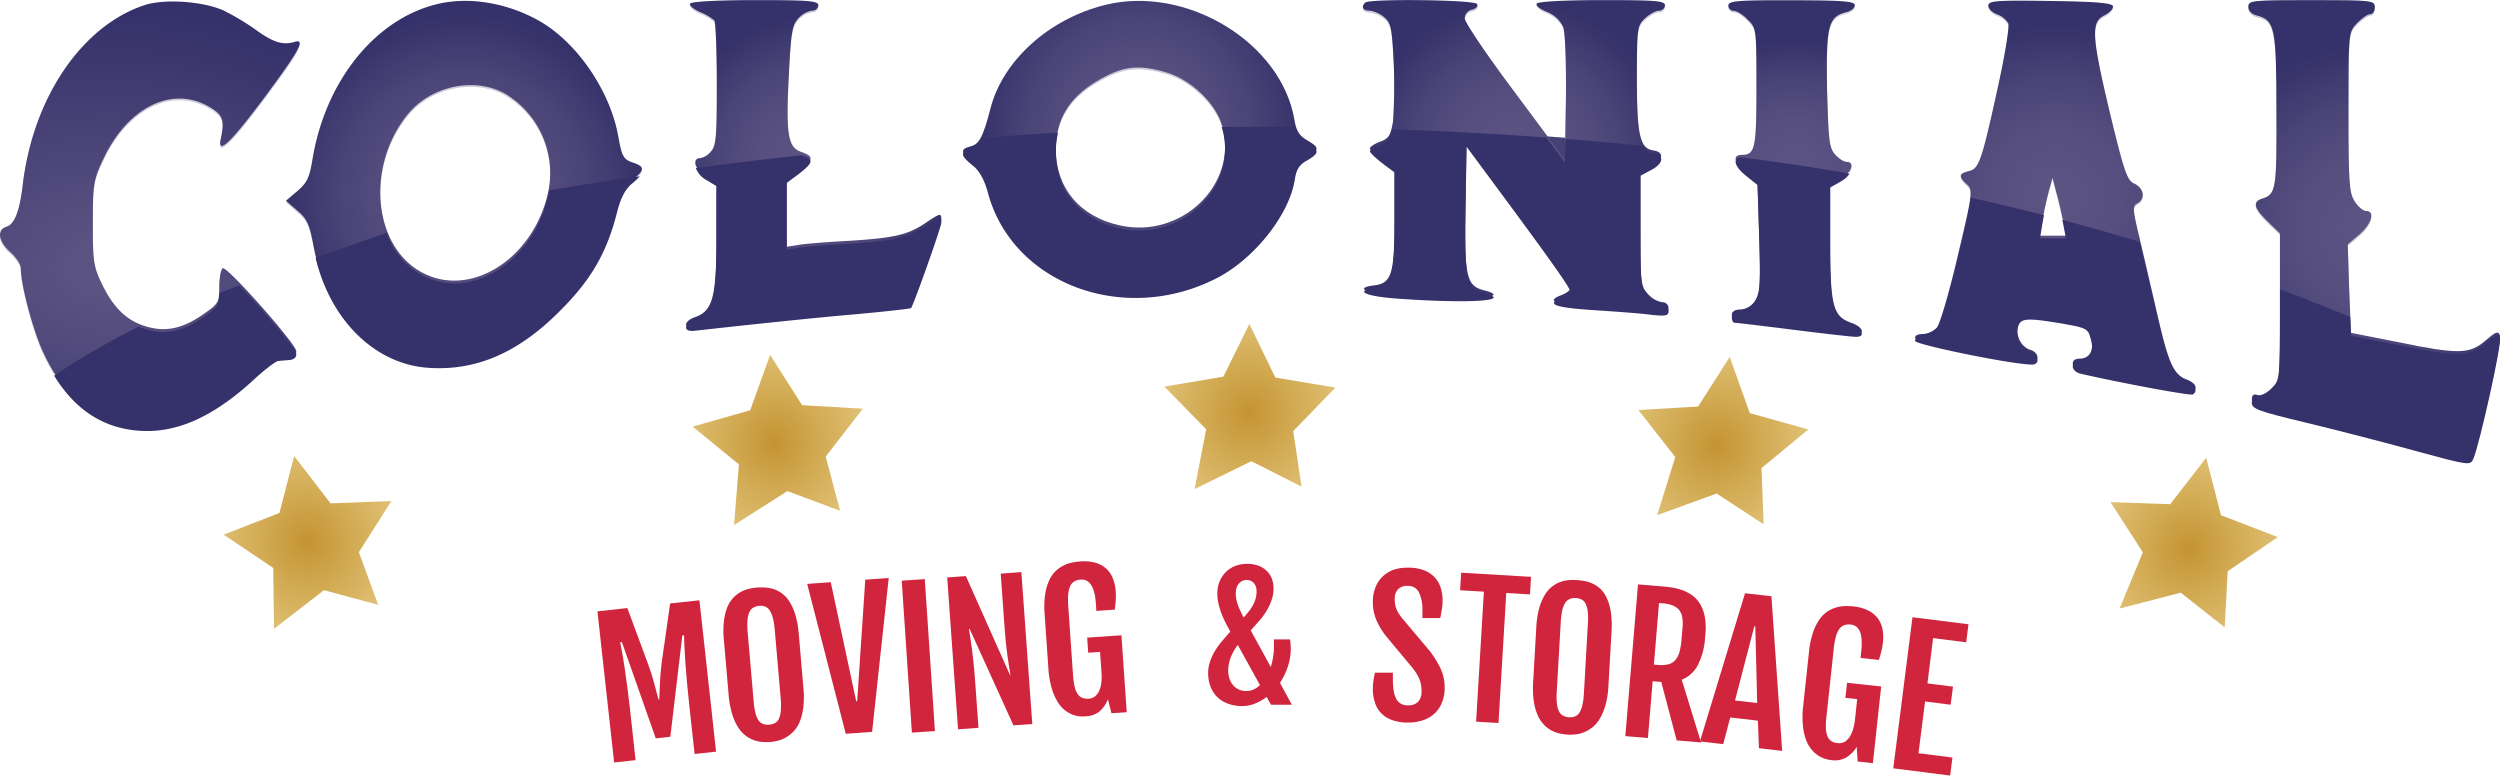 <svg id="Layer_1" data-name="Layer 1" xmlns="http://www.w3.org/2000/svg" xmlns:xlink="http://www.w3.org/1999/xlink" viewBox="0 0 711.55 220.73"><defs><style>.cls-1,.cls-2{fill:#474075;}.cls-1{opacity:0.27;}.cls-3{fill:url(#radial-gradient);}.cls-4{fill:url(#radial-gradient-2);}.cls-5{fill:url(#radial-gradient-3);}.cls-6{fill:url(#radial-gradient-4);}.cls-7{fill:url(#radial-gradient-5);}.cls-8{fill:url(#radial-gradient-6);}.cls-9{fill:url(#radial-gradient-7);}.cls-10{fill:url(#radial-gradient-8);}.cls-11{fill:#35316a;}.cls-12{fill:url(#radial-gradient-9);}.cls-13{fill:url(#radial-gradient-10);}.cls-14{fill:url(#radial-gradient-11);}.cls-15{fill:url(#radial-gradient-12);}.cls-16{fill:url(#radial-gradient-13);}.cls-17{fill:#d1253e;}</style><radialGradient id="radial-gradient" cx="34.8" cy="88.79" r="73.01" gradientTransform="translate(-93.17 120.82) rotate(-88.76) scale(1 1.43)" gradientUnits="userSpaceOnUse"><stop offset="0.09" stop-color="#5b5382"/><stop offset="1" stop-color="#35316a"/></radialGradient><radialGradient id="radial-gradient-2" cx="135.48" cy="67.79" r="51.21" gradientUnits="userSpaceOnUse"><stop offset="0.09" stop-color="#5b5382"/><stop offset="0.38" stop-color="#574f7f"/><stop offset="0.68" stop-color="#4a4477"/><stop offset="0.99" stop-color="#36326a"/><stop offset="1" stop-color="#35316a"/></radialGradient><radialGradient id="radial-gradient-3" cx="235" cy="59.11" r="41.81" xlink:href="#radial-gradient-2"/><radialGradient id="radial-gradient-4" cx="327.81" cy="49.32" r="46.28" xlink:href="#radial-gradient-2"/><radialGradient id="radial-gradient-5" cx="434.83" cy="56.91" r="43.99" xlink:href="#radial-gradient-2"/><radialGradient id="radial-gradient-6" cx="514.33" cy="59.95" r="36.18" xlink:href="#radial-gradient-2"/><radialGradient id="radial-gradient-7" cx="588.41" cy="68.23" r="48.42" xlink:href="#radial-gradient-2"/><radialGradient id="radial-gradient-8" cx="679.15" cy="77.93" r="52.78" xlink:href="#radial-gradient-2"/><radialGradient id="radial-gradient-9" cx="90.94" cy="166.8" r="44.58" gradientTransform="translate(-19.56 1.22) rotate(-6.53) scale(1 1.06)" gradientUnits="userSpaceOnUse"><stop offset="0" stop-color="#c49432"/><stop offset="1" stop-color="#f3e0a3"/></radialGradient><radialGradient id="radial-gradient-10" cx="407.03" cy="112.32" r="44.58" gradientTransform="matrix(1, 0.09, -0.1, 1.06, -36.91, -25.85)" xlink:href="#radial-gradient-9"/><radialGradient id="radial-gradient-11" cx="250.6" cy="152.88" r="44.58" gradientTransform="matrix(1, -0.02, 0.02, 1.06, -29.83, -18.76)" xlink:href="#radial-gradient-9"/><radialGradient id="radial-gradient-12" cx="566.92" cy="86.25" r="44.58" gradientTransform="matrix(0.98, 0.2, -0.21, 1.04, -45.64, -63.91)" xlink:href="#radial-gradient-9"/><radialGradient id="radial-gradient-13" cx="724.11" cy="64.16" r="44.58" gradientTransform="matrix(0.96, 0.29, -0.31, 1.02, -48.78, -106.76)" xlink:href="#radial-gradient-9"/></defs><path class="cls-1" d="M71.56,93.39l-5.74,2.12c0-.32,0-.67,0-1.05,0-2.7.5-5,1-5.2S69.1,90.85,71.56,93.39Z" transform="translate(-3.41 -12.42)"/><path class="cls-1" d="M78.83,40.46c-9.8,13.2-13.6,16.7-12.6,12,1.2-5.5.6-6.9-3.4-9.2-10.5-6-23,.2-29.9,14.7-2.9,6.1-3.1,7.2-3.1,18.5,0,11.1.2,12.4,2.8,17.7,2.78,5.64,6,9.08,10.26,10.92A212.34,212.34,0,0,0,18.81,119a55.36,55.36,0,0,1-3-5.54c-3-6.3-6.5-19.5-6.5-24.3,0-1-1.4-3.1-3-4.5-3.4-3.1-3.9-6.3-1.1-7.2,2.3-.7,3.7-4.3,4.6-11.5,2.8-25,16.8-45.7,34.8-51.6,5.6-1.8,16.3-1.1,22.3,1.5a70.17,70.17,0,0,1,9.5,5.7c4.7,3.4,7.6,4.3,10.8,3.3S88.63,27.36,78.83,40.46Z" transform="translate(-3.41 -12.42)"/><path class="cls-1" d="M183.43,59.16c-2.5-.9-3-1.7-4-7.3-2.3-13.2-12-27.2-22.9-33.2-9.1-5-19.7-6.7-28.5-4.6-17.8,4.2-32.1,22-35.7,44.5-.8,4.8-1.5,6.4-4.2,8.7l-3.3,2.8,3.2,2.8c2.8,2.3,3.5,3.9,4.7,10.3q.22,1.2.51,2.37c8.1-2.92,14.68-5.27,20.25-7.2-3.7-10.16-1.82-23.57,6.34-33.27,7-8.2,20-10.4,28.4-4.8a26.21,26.21,0,0,1,11.48,26c7.43-1.3,15.69-2.55,25.81-4C186.78,60.71,186.08,60,183.43,59.16Z" transform="translate(-3.41 -12.42)"/><path class="cls-1" d="M236.33,14.46a1.69,1.69,0,0,1-1.8,1.5,6.82,6.82,0,0,0-3.9,2.2c-1.8,2-2.1,4.2-2.7,16-.9,17.2-.3,20.7,3.5,22l.27.1c-9.14,1-19,2.13-30.24,3.68-.36-1.1,0-2,1.17-2a5.06,5.06,0,0,0,3.1-1.9c1.5-1.6,1.7-4.2,1.7-19,0-9.5-.3-17.7-.7-18.3a14.4,14.4,0,0,0-4.1-2.4c-1.8-.8-3.1-1.9-2.8-2.4s8.1-1,18.6-1C233.63,13,236.33,13.16,236.33,14.46Z" transform="translate(-3.41 -12.42)"/><path class="cls-1" d="M371.83,47.06c-3.7-22.1-30.9-38.5-54-32.7-15.9,4-29,15.8-32.5,29.4a50.36,50.36,0,0,1-2.4,7.61c6.93-.56,14.09-1.08,21.62-1.53,1.34-5.61,4.87-10.06,10.68-13.58,7.5-4.5,12-5.1,20.2-2.7,6.83,2,13.65,8.48,15.67,14.66,8.08-.07,15.08,0,21,0C372,47.88,371.9,47.49,371.83,47.06Z" transform="translate(-3.41 -12.42)"/><path class="cls-1" d="M434.63,39.26l8.89,12c-12.54-.91-27.34-1.77-43.86-2.34.09-.42.18-.89.27-1.42a157.84,157.84,0,0,0,.2-16.3c-.5-10.4-.8-11.8-2.8-13.4a8.08,8.08,0,0,0-4.1-1.8c-1.9,0-2.5-1.1-1.2-2.3,1.1-1.2,31.1-.8,31.8.4.4.6-.2,1.3-1.4,1.6a2.65,2.65,0,0,0-2.1,2.5C420.33,19.26,426.73,28.76,434.63,39.26Z" transform="translate(-3.41 -12.42)"/><path class="cls-1" d="M477.33,14.46a1.66,1.66,0,0,1-1.7,1.5c-.9,0-2.7,1-4,2.2-2.2,2.1-2.3,2.7-2.3,17.2,0,10.43.37,15.68,1.69,18.23-6-.6-13.41-1.28-22.08-2l.19-10.87c.1-10.2-.2-18.7-.8-20.2a8.47,8.47,0,0,0-4.5-4.2c-2-.8-3.3-1.9-3-2.4s8.1-1,18.6-1C474.63,13,477.33,13.16,477.33,14.46Z" transform="translate(-3.41 -12.42)"/><path class="cls-1" d="M523.43,38.36c.4,14.4.6,16.6,2.3,18.5,1.1,1.2,2.5,2.1,3.3,2.1,1.49,0,1.67,1.2.84,2.52-11.37-2-21.29-3.4-30.07-4.54,3.18-.27,3.53-2.87,3.53-19.18,0-16.6,0-16.9-2.5-19.3-1.3-1.4-3.1-2.5-4-2.5a1.54,1.54,0,0,1-1.5-1.5c0-1.3,2.7-1.5,18-1.5,14.7,0,18,.3,18,1.4,0,.8-1.1,1.7-2.5,2C523.73,17.66,523.13,20.36,523.43,38.36Z" transform="translate(-3.41 -12.42)"/><path class="cls-1" d="M611.73,70.76c2.4-1.3,1.9-4.3-.8-5.6-2.1-.9-2.9-3.2-7.1-20.6-5.1-21.5-5.3-25.4-1.5-27.3,1.4-.7,2.5-1.8,2.5-2.5,0-1-4.1-1.4-17.7-1.6-15.5-.2-17.8,0-17.8,1.3,0,.9,1.1,2,2.5,2.5a6.15,6.15,0,0,1,3.2,2.6c.3,1-.9,8.5-2.7,16.8-4.9,22.4-5.6,24.5-8.5,25.2s-3.1,1.5-.6,3.8c.73.69,1.15,1.19,1,3q11.16,2.5,20.9,5c.41-2,.93-4.35,1.36-5.91l1.1-4,1.2,4.6c.54,2,1.13,4.64,1.56,6.66,8.34,2.21,15.74,4.34,22.05,6.24q-.11-.48-.21-.9C610.43,72.46,610.33,71.56,611.73,70.76Z" transform="translate(-3.41 -12.42)"/><path class="cls-1" d="M674.23,19.56c-2.4,2.6-2.4,2.6-2.4,25.3,0,20,.2,23,1.8,25.4.9,1.5,2.4,2.7,3.2,2.7,2.7,0,1.6,3.7-1.9,6.7l-3.3,2.8.4,12.6.29,7.25c-6-2.47-12.67-5.12-20-7.87V79.36l-3.5-3.4c-3.9-3.8-4.4-5.6-1.6-6.5,4-1.2,4.2-2.6,4.1-25.1,0-23.6-.5-25.7-5.5-27-1.6-.4-2.5-1.3-2.5-2.5,0-1.8,1-1.9,18-1.9,17.3,0,18,.1,18,2,0,1.1-.6,2-1.3,2S675.63,18.16,674.23,19.56Z" transform="translate(-3.41 -12.42)"/><path class="cls-2" d="M448.83,58.36l-5.31-7.14,5.42.41Z" transform="translate(-3.41 -12.42)"/><path class="cls-3" d="M44.63,13.85c-18,5.9-32,26.6-34.8,51.6-.9,7.2-2.3,10.8-4.6,11.5-2.8.9-2.3,4.1,1.1,7.2,1.6,1.4,3,3.5,3,4.5,0,4.8,3.5,18,6.5,24.3,6.2,13.2,15.1,20.3,26.9,21.2,10.7.9,21.2-3.8,32.7-14.3,3.2-3,6.4-5.5,7.1-5.5s2.2-.2,3.3-.3,2-.8,1.9-1.7c-.2-2.2-19.5-24-20.9-23.6-.5.2-1,2.5-1,5.2,0,4.6-.2,4.9-4.7,8-5.6,3.9-10.4,5-15.7,3.5-5.6-1.5-9.5-5.1-12.8-11.8-2.6-5.3-2.8-6.6-2.8-17.7,0-11.3.2-12.4,3.1-18.5,6.9-14.5,19.4-20.7,29.9-14.7,4,2.3,4.6,3.7,3.4,9.2-1,4.7,2.8,1.2,12.6-12s11.7-16.6,8.4-15.6-6.1.1-10.8-3.3a70.17,70.17,0,0,0-9.5-5.7C60.93,12.75,50.23,12.05,44.63,13.85Z" transform="translate(-3.41 -12.42)"/><path class="cls-4" d="M128,13.55c-17.8,4.2-32.1,22-35.7,44.5-.8,4.8-1.5,6.4-4.2,8.7l-3.3,2.8,3.2,2.8c2.8,2.3,3.5,3.9,4.7,10.3,3.6,18.8,16.5,32.3,32.1,33.6,13.8,1.1,26-4.1,38-16.2,8.8-8.8,13.2-16.4,16.1-27.6,1.1-4.5,2.4-7,4.5-8.7,3.6-3.1,3.6-3.9,0-5.1-2.5-.9-3-1.7-4-7.3-2.3-13.2-12-27.2-22.9-33.2C147.43,13.15,136.83,11.45,128,13.55Zm20.2,26.2a26.21,26.21,0,0,1,11.2,27.5c-4,18.1-20.9,29.6-34.7,23.3-15.1-6.8-17.6-30.9-4.9-46C126.83,36.35,139.83,34.15,148.23,39.75Z" transform="translate(-3.41 -12.42)"/><path class="cls-5" d="M199.83,13.45c-.3.5,1,1.6,2.8,2.4a14.4,14.4,0,0,1,4.1,2.4c.4.6.7,8.8.7,18.3,0,14.8-.2,17.4-1.7,19a5.06,5.06,0,0,1-3.1,1.9c-2.4,0-1.3,3.5,1.7,5.3l3,1.8v15c0,17.3-1,21.3-6,23.1-3.3,1.1-3.6,3.4-.4,3.1,15.2-1.7,33-3.6,45.7-4.7,8.8-.8,16-1.6,16.1-1.8.8-1.1,8.6-23.1,8.6-24.3,0-2-.3-1.9-4.6,1-4.9,3.3-8.8,4.2-21.4,5-5.8.3-12.2.8-14.2,1.1l-3.8.6v-19l3.5-2.6c4.2-3.3,4.3-4.1.6-5.4s-4.4-4.8-3.5-22c.6-11.8.9-14,2.7-16a6.82,6.82,0,0,1,3.9-2.2,1.69,1.69,0,0,0,1.8-1.5c0-1.3-2.7-1.5-17.9-1.5C207.93,12.45,200.23,12.85,199.83,13.45Z" transform="translate(-3.41 -12.42)"/><path class="cls-6" d="M317.83,13.85c-15.9,4-29,15.8-32.5,29.4-2.1,8.1-3.2,10.2-5.6,10.8-3.1.8-3,1.8.5,4.6,2,1.6,3.4,4.1,4.5,8.3,7.2,25.5,38.6,37.2,64.8,23.9,10.7-5.4,20.8-18,22.4-28.1.4-2.9,1.3-4.3,3.5-5.5,3.6-2.1,3.6-2.9,0-4.9-2.2-1.3-3.1-2.7-3.6-5.8C368.13,24.45,340.93,8.05,317.83,13.85Zm17.6,19.2c7.1,2.1,14.2,9,15.9,15.4,4.5,16.5-11.7,32.1-29.3,28.1-11.3-2.5-18.1-10.6-18.1-21.7,0-8.3,3.7-14.5,11.3-19.1S327.23,30.65,335.43,33.05Z" transform="translate(-3.41 -12.42)"/><path class="cls-7" d="M392,13.15c-1.3,1.2-.7,2.3,1.2,2.3a8.08,8.08,0,0,1,4.1,1.8c2,1.6,2.3,3,2.8,13.4a157.84,157.84,0,0,1-.2,16.3c-.7,4-1.2,4.9-3.7,5.8-1.6.6-2.9,1.5-2.9,1.9s1.6,1.9,3.5,3.4l3.5,2.6v14.2c0,15.6-.8,18.2-5.8,18.8-5.8.7-2.3,2.3,6.3,2.9,20.3,1.5,33.7.7,25-1.5-5-1.3-5.6-3.7-5.3-23.5l.3-18.2,9.4,12.7c14.8,20,20.1,27.5,20.1,28.5,0,.5-1.2,1.4-2.6,1.9-4.4,1.7-1.8,2.7,9.3,3.4,5.9.4,13.2.9,16.1,1.3,4.4.5,5.2.3,5.2-1.1a1.69,1.69,0,0,0-1.8-1.6,7,7,0,0,1-4-2.3c-2.1-2.2-2.2-3.3-2.2-18.5V61.55l3-1.6c3.5-1.8,3.9-4.2.8-4.7-3.9-.5-4.8-4.2-4.8-20.4,0-14.5.1-15.1,2.3-17.2,1.3-1.2,3.1-2.2,4-2.2a1.66,1.66,0,0,0,1.7-1.5c0-1.3-2.7-1.5-17.9-1.5-10.5,0-18.2.4-18.6,1s1,1.6,3,2.4a8.47,8.47,0,0,1,4.5,4.2c.6,1.5.9,10,.8,20.2l-.3,17.6-14.2-19.1c-7.9-10.5-14.3-20-14.3-21.1a2.65,2.65,0,0,1,2.1-2.5c1.2-.3,1.8-1,1.4-1.6C423.13,12.35,393.13,12,392,13.15Z" transform="translate(-3.41 -12.42)"/><path class="cls-8" d="M495.33,14a1.54,1.54,0,0,0,1.5,1.5c.9,0,2.7,1.1,4,2.5,2.5,2.4,2.5,2.7,2.5,19.3,0,17.4-.4,19.2-4.2,19.2-2.8,0-2.1,2.6,1.4,5.3l3.1,2.5.5,15.6c.4,13.3.2,15.9-1.2,18.1a5.26,5.26,0,0,1-4.1,2.5c-1.6,0-2.5.6-2.5,1.5s.4,1.5.8,1.5,8,.9,16.8,2,16.7,2,17.7,2c2.8,0,2-2-1.3-3.2-5.2-1.8-6-4.8-6-23V65l3-1.7c3.1-1.7,4.1-4.8,1.7-4.8-.8,0-2.2-.9-3.3-2.1-1.7-1.9-1.9-4.1-2.3-18.5-.3-18,.3-20.7,5.4-22,1.4-.3,2.5-1.2,2.5-2,0-1.1-3.3-1.4-18-1.4C498,12.45,495.33,12.65,495.33,14Z" transform="translate(-3.41 -12.42)"/><path class="cls-9" d="M569.33,14c0,.9,1.1,2,2.5,2.5a6.15,6.15,0,0,1,3.2,2.6c.3,1-.9,8.5-2.7,16.8-4.9,22.4-5.6,24.5-8.5,25.2s-3.1,1.5-.6,3.8c1.7,1.6,1.7,2.2-2.6,20.3-2.4,10.3-5.1,19.6-6,20.5a6.16,6.16,0,0,1-4,1.8c-1.5,0-2.3.5-2.1,1.2.4,1.1,27.2,6.6,33.1,6.7,2.4.1,2.2-2.6-.3-3.4-2.7-.8-4.3-4.1-3.6-7.1.7-2.8,2.3-2.9,13-1.1,6.7,1.2,7,1.4,7.8,4.5,1,3.8-.3,6.2-3.3,6.2-2.7,0-2.4,2.9.4,3.5,11.7,2.7,31.2,6.3,31.9,5.9,1.5-1,.8-2.4-1.6-3.4-3.9-1.4-5.3-4.6-8.6-19-1.7-7.4-4-17.3-5.1-21.9-1.8-7.6-1.9-8.5-.5-9.3,2.4-1.3,1.9-4.3-.8-5.6-2.1-.9-2.9-3.2-7.1-20.6-5.1-21.5-5.3-25.4-1.5-27.3,1.4-.7,2.5-1.8,2.5-2.5,0-1-4.1-1.4-17.7-1.6C571.63,12.45,569.33,12.65,569.33,14Zm21.4,61.9.7,3.6H584l.7-4.3c.4-2.3,1.2-6,1.8-8.2l1.1-4,1.2,4.6C589.53,70.15,590.33,73.85,590.73,75.85Z" transform="translate(-3.41 -12.42)"/><path class="cls-10" d="M643.33,14.35c0,1.2.9,2.1,2.5,2.5,5,1.3,5.5,3.4,5.5,27,.1,22.5-.1,23.9-4.1,25.1-2.8.9-2.3,2.7,1.6,6.5l3.5,3.4v20.8c0,20.8,0,20.9-2.4,23.3-1.5,1.5-3.1,2.2-4,1.9-1.1-.4-1.6,0-1.6,1.4,0,1.7,1.9,2.4,15.3,5.6,8.3,2,22.3,5.6,31,8,15.8,4.3,15.9,4.3,16.8,2.2,1.8-4.4,8.1-32.7,7.5-34.2-.5-1.3-1.2-1-4.1,1.5-4.5,3.9-7.7,4-25.1.4l-13.2-2.6-.5-12.6-.4-12.6,3.3-2.8c3.5-3,4.6-6.7,1.9-6.7-.8,0-2.3-1.2-3.2-2.7-1.6-2.4-1.8-5.4-1.8-25.4,0-22.7,0-22.7,2.4-25.3,1.4-1.4,3-2.6,3.8-2.6s1.3-.9,1.3-2c0-1.9-.7-2-18-2C644.33,12.45,643.33,12.55,643.33,14.35Z" transform="translate(-3.41 -12.42)"/><path class="cls-11" d="M87.73,113.19c.1.9-.7,1.6-1.9,1.7s-2.6.2-3.3.3-3.9,2.5-7.1,5.5c-11.5,10.5-22,15.2-32.7,14.3-10-.76-18-6-23.92-15.66a212.34,212.34,0,0,1,24.08-13.92,18.08,18.08,0,0,0,2.54.88c5.3,1.5,10.1.4,15.7-3.5,4.13-2.85,4.64-3.33,4.69-7l5.74-2.12C77.71,100.06,87.59,111.62,87.73,113.19Z" transform="translate(-3.41 -12.42)"/><path class="cls-11" d="M185.52,62.57a17.24,17.24,0,0,1-2.09,2c-2.1,1.7-3.4,4.2-4.5,8.7-2.9,11.2-7.3,18.8-16.1,27.6-12,12.1-24.2,17.3-38,16.2-14.94-1.24-27.4-13.67-31.59-31.23,8.1-2.92,14.68-5.27,20.25-7.2a21.55,21.55,0,0,0,11.24,12.73c13.8,6.3,30.7-5.2,34.7-23.3.11-.49.2-1,.28-1.48C167.14,65.31,175.4,64.06,185.52,62.57Z" transform="translate(-3.41 -12.42)"/><path class="cls-11" d="M271.33,75.79c0,1.2-7.8,23.2-8.6,24.3-.1.2-7.3,1-16.1,1.8-12.7,1.1-30.5,3-45.7,4.7-3.2.3-2.9-2,.4-3.1,5-1.8,6-5.8,6-23.1v-15l-3-1.8a6.59,6.59,0,0,1-2.87-3.32c11.25-1.55,21.1-2.7,30.24-3.68,3.42,1.24,3.22,2.08-.87,5.3l-3.5,2.6v19l3.8-.6c2-.3,8.4-.8,14.2-1.1,12.6-.8,16.5-1.7,21.4-5C271,73.89,271.33,73.79,271.33,75.79Z" transform="translate(-3.41 -12.42)"/><path class="cls-11" d="M375.43,58.09c-2.2,1.2-3.1,2.6-3.5,5.5-1.6,10.1-11.7,22.7-22.4,28.1-26.2,13.3-57.6,1.6-64.8-23.9-1.1-4.2-2.5-6.7-4.5-8.3-3.5-2.8-3.6-3.8-.5-4.6,1.34-.33,2.27-1.14,3.2-3.19,6.93-.56,14.09-1.08,21.62-1.53a23.88,23.88,0,0,0-.62,5.52c0,11.1,6.8,19.2,18.1,21.7,17.6,4,33.8-11.6,29.3-28.1-.07-.25-.14-.49-.23-.74,8.08-.07,15.08,0,21,0h0a6.37,6.37,0,0,0,3.36,4.61C379,55.19,379,56,375.43,58.09Z" transform="translate(-3.41 -12.42)"/><path class="cls-11" d="M478.33,100.89c0,1.4-.8,1.6-5.2,1.1-2.9-.4-10.2-.9-16.1-1.3-11.1-.7-13.7-1.7-9.3-3.4,1.4-.5,2.6-1.4,2.6-1.9,0-1-5.3-8.5-20.1-28.5l-9.4-12.7-.3,18.2c-.3,19.8.3,22.2,5.3,23.5,8.7,2.2-4.7,3-25,1.5-8.6-.6-12.1-2.2-6.3-2.9,5-.6,5.8-3.2,5.8-18.8V61.49l-3.5-2.6c-1.9-1.5-3.5-3-3.5-3.4s1.3-1.3,2.9-1.9c2.17-.78,2.83-1.56,3.43-4.38,16.52.57,31.32,1.43,43.86,2.34l5.31,7.14.11-6.73c8.67.68,16.1,1.36,22.08,2a3.69,3.69,0,0,0,3.11,2.17c3.1.5,2.7,2.9-.8,4.7l-3,1.6v16.1c0,15.2.1,16.3,2.2,18.5a7,7,0,0,0,4,2.3A1.69,1.69,0,0,1,478.33,100.89Z" transform="translate(-3.41 -12.42)"/><path class="cls-11" d="M531.63,108.29c-1,0-9-.9-17.7-2s-16.3-2-16.8-2-.8-.7-.8-1.5.9-1.5,2.5-1.5a5.26,5.26,0,0,0,4.1-2.5c1.4-2.2,1.6-4.8,1.2-18.1l-.5-15.6-3.1-2.5c-3.5-2.7-4.2-5.3-1.4-5.3l.63,0h0c8.78,1.14,18.7,2.56,30.07,4.54a6.91,6.91,0,0,1-2.54,2.28l-3,1.7v16.3c0,18.2.8,21.2,6,23C533.63,106.29,534.43,108.29,531.63,108.29Z" transform="translate(-3.41 -12.42)"/><path class="cls-11" d="M627.53,124.69c-.7.4-20.2-3.2-31.9-5.9-2.8-.6-3.1-3.5-.4-3.5,3,0,4.3-2.4,3.3-6.2-.8-3.1-1.1-3.3-7.8-4.5-10.7-1.8-12.3-1.7-13,1.1-.7,3,.9,6.3,3.6,7.1,2.5.8,2.7,3.5.3,3.4-5.9-.1-32.7-5.6-33.1-6.7-.2-.7.6-1.2,2.1-1.2a6.16,6.16,0,0,0,4-1.8c.9-.9,3.6-10.2,6-20.5s3.51-14.95,3.64-17.32q11.16,2.51,20.9,5c-.17.84-.32,1.62-.44,2.29l-.7,4.3h7.4l-.7-3.6c-.09-.47-.21-1-.34-1.64,8.34,2.21,15.74,4.34,22.05,6.24h0c1.16,4.9,3.28,14,4.88,21,3.3,14.4,4.7,17.6,8.6,19C628.33,122.29,629,123.69,627.53,124.69Z" transform="translate(-3.41 -12.42)"/><path class="cls-11" d="M707.43,142.89c-.9,2.1-1,2.1-16.8-2.2-8.7-2.4-22.7-6-31-8-13.4-3.2-15.3-3.9-15.3-5.6,0-1.4.5-1.8,1.6-1.4.9.3,2.5-.4,4-1.9,2.4-2.4,2.4-2.5,2.4-23.3V94.77c7.32,2.75,14,5.4,20,7.87l.21,5.35,13.2,2.6c17.4,3.6,20.6,3.5,25.1-.4,2.9-2.5,3.6-2.8,4.1-1.5C715.53,110.19,709.23,138.49,707.43,142.89Z" transform="translate(-3.41 -12.42)"/><path class="cls-12" d="M87.13,142.21q-2.09,8.1-4.19,16.21l-15.87,6.17,14.11,9.48q.1,8.66.22,17.32l14.22-11,15.44,4.19-5.51-15q4.62-7.28,9.26-14.55l-17.31.66Z" transform="translate(-3.41 -12.42)"/><path class="cls-13" d="M359,104.62q-3.7,7.51-7.39,15l-16.8,2.83,11.9,12.15q-1.64,8.49-3.29,17l16.16-7.91,14.27,7.23-2.36-15.8,12-12.38-17.09-2.86Z" transform="translate(-3.41 -12.42)"/><path class="cls-14" d="M222.61,113.43q-2.84,7.88-5.68,15.75l-16.38,4.67,13.17,10.75q-.69,8.64-1.39,17.26l15.19-9.66,15,5.61-4.1-15.44L249,128.74l-17.3-1Z" transform="translate(-3.41 -12.42)"/><path class="cls-15" d="M495.73,114l-9,14.12-17,1,10.49,13.38q-2.57,8.27-5.14,16.53L492,152.89l13.38,8.76-.61-16,13.31-11L501.43,130Z" transform="translate(-3.41 -12.42)"/><path class="cls-16" d="M631.34,142.69l-10.25,13.24-17-.6,9.22,14.29-6.63,16,17.42-4.52L636.61,191l.85-16q7.14-4.85,14.26-9.71l-16.17-6.23Q633.45,150.92,631.34,142.69Z" transform="translate(-3.41 -12.42)"/><path class="cls-17" d="M173.45,186.42l8.52-.93,6,16.22q1,2.7,1.62,5.17c.43,1.64.85,3.19,1.25,4.65l.2,0c.07-1.5.14-3.11.21-4.81s.22-3.5.45-5.39l2.44-17.15,8.34-.91,4.74,43.08-6.11.67-1.56-14.25q-.36-3.28-.63-6.31t-.45-5.58c-.12-1.7-.21-3.2-.26-4.51s-.1-2.34-.11-3.1l-.48,0-3.42,28.84-4.14.46-9.65-27.41-.48.06c.15.75.34,1.76.57,3s.46,2.77.72,4.45.51,3.53.77,5.55.52,4.11.76,6.29l1.56,14.26-6.1.67Z" transform="translate(-3.41 -12.42)"/><path class="cls-17" d="M222.79,223.6a16.91,16.91,0,0,1-2.27,0,8.6,8.6,0,0,1-2.46-.49,9.12,9.12,0,0,1-2.42-1.31,9,9,0,0,1-2.17-2.4,15.42,15.42,0,0,1-1.69-3.81,26.51,26.51,0,0,1-1-5.53l-1.32-15.3a26,26,0,0,1,0-5.62,15.08,15.08,0,0,1,1-4,8.83,8.83,0,0,1,1.75-2.68,8.63,8.63,0,0,1,2.17-1.63,9.45,9.45,0,0,1,2.34-.85,16,16,0,0,1,2.18-.34,18.49,18.49,0,0,1,2.15,0,9.79,9.79,0,0,1,2.41.4,8.7,8.7,0,0,1,2.4,1.2,8.36,8.36,0,0,1,2.19,2.33,14.8,14.8,0,0,1,1.72,3.8,27.24,27.24,0,0,1,1,5.61l1.31,15.29a24.85,24.85,0,0,1-.05,5.57,15.81,15.81,0,0,1-1,4,9,9,0,0,1-1.76,2.75,9.93,9.93,0,0,1-2.17,1.72,8.73,8.73,0,0,1-2.28.92A16,16,0,0,1,222.79,223.6Zm-.43-4.93a4.1,4.1,0,0,0,1.65-.48A2.57,2.57,0,0,0,225.1,217a6.63,6.63,0,0,0,.53-2.19,20.47,20.47,0,0,0,0-3.37l-1.7-19.65a21,21,0,0,0-.54-3.44,7.23,7.23,0,0,0-.9-2.18,2.8,2.8,0,0,0-1.29-1.1,4.23,4.23,0,0,0-3.4.3,2.77,2.77,0,0,0-1.11,1.3,7,7,0,0,0-.53,2.3,21,21,0,0,0,.06,3.49l1.7,19.64a18.44,18.44,0,0,0,.53,3.33,6.25,6.25,0,0,0,.9,2.07,2.75,2.75,0,0,0,1.31,1A4.44,4.44,0,0,0,222.36,218.67Z" transform="translate(-3.41 -12.42)"/><path class="cls-17" d="M233.15,178.61l6.71-.49L247.1,212l.28,0,2.3-34.59,6.68-.49-4.73,43.8-7.5.55Z" transform="translate(-3.41 -12.42)"/><path class="cls-17" d="M260.06,177.69l6.56-.44,2.89,43.25-6.56.44Z" transform="translate(-3.41 -12.42)"/><path class="cls-17" d="M273,176.77l5.32-.38,12.56,28.17H291c-.1-.67-.22-1.42-.36-2.24s-.29-1.75-.43-2.8-.29-2.24-.44-3.57-.28-2.83-.4-4.5l-1.14-15.77,5.88-.43,3.11,43.24-5.36.38-12.46-27.42-.2,0c.1.76.23,1.57.38,2.45s.29,1.92.45,3.11.31,2.59.48,4.18.33,3.48.48,5.68l.92,12.7-5.82.42Z" transform="translate(-3.41 -12.42)"/><path class="cls-17" d="M312.42,216.3a11.09,11.09,0,0,1-1.79,0,7.45,7.45,0,0,1-2.13-.55,9,9,0,0,1-2.22-1.36,9.32,9.32,0,0,1-2-2.46,16.08,16.08,0,0,1-1.6-3.86,26.41,26.41,0,0,1-.89-5.54l-1.06-15.32a25.24,25.24,0,0,1,.15-5.62,14.84,14.84,0,0,1,1.15-4,8.86,8.86,0,0,1,1.86-2.66,9.49,9.49,0,0,1,2.3-1.59,10,10,0,0,1,2.41-.82,18,18,0,0,1,2.24-.3,12,12,0,0,1,4.49.41,7.72,7.72,0,0,1,3.08,1.78,7.5,7.5,0,0,1,1.82,2.81,12.81,12.81,0,0,1,.74,3.51,20.26,20.26,0,0,1,0,2.58c-.06.79-.14,1.67-.27,2.62l-5.24.37-.14-2.06q-.48-7.11-4.31-6.85a4.27,4.27,0,0,0-1.77.48,2.94,2.94,0,0,0-1.19,1.29,6.69,6.69,0,0,0-.59,2.29,20.16,20.16,0,0,0,0,3.49l1.35,19.59a19.78,19.78,0,0,0,.47,3.36,6.44,6.44,0,0,0,.88,2.1,2.89,2.89,0,0,0,1.32,1.06,4.16,4.16,0,0,0,1.81.22,3.1,3.1,0,0,0,1.84-.7,4.31,4.31,0,0,0,1.18-1.64,8.47,8.47,0,0,0,.59-2.38,16.66,16.66,0,0,0,0-2.93l-.39-5.65-3.37.23-.3-4.3,9.75-.67,1.51,21.9-4.35.3-1-4a8.77,8.77,0,0,1-2.61,3.65A6.83,6.83,0,0,1,312.42,216.3Z" transform="translate(-3.41 -12.42)"/><path class="cls-17" d="M347.27,204a9.93,9.93,0,0,1,.63-3.55,16.51,16.51,0,0,1,1.5-3.07,20.52,20.52,0,0,1,1.88-2.55l1.71-2,.6-.65-.75-1.35c-.38-.69-.75-1.43-1.11-2.19a25.2,25.2,0,0,1-.94-2.36,21.27,21.27,0,0,1-.66-2.46,13.31,13.31,0,0,1-.24-2.5,8.67,8.67,0,0,1,.67-3.48,8.06,8.06,0,0,1,1.79-2.64A8,8,0,0,1,355,173.5a9.07,9.07,0,0,1,3.26-.59,8.86,8.86,0,0,1,3.74.69,6.59,6.59,0,0,1,2.33,1.72,6,6,0,0,1,1.21,2.21,8,8,0,0,1,.35,2.21,10.58,10.58,0,0,1-.68,3.82,17,17,0,0,1-1.62,3.22,21.12,21.12,0,0,1-2,2.59c-.68.76-1.25,1.41-1.71,1.94l-.48.55,5.71,10.4a18.26,18.26,0,0,0,.59-2.55A17.32,17.32,0,0,0,366,197c0-.49,0-1,0-1.37s0-.83-.07-1.23h4.64a11.19,11.19,0,0,1,.16,1.25c0,.46.06.9.06,1.35a16.36,16.36,0,0,1-.83,5.14,19.67,19.67,0,0,1-2.25,4.63L371.1,213h-5.94l-1.24-2.21a13.6,13.6,0,0,1-3.37,1.9,9.85,9.85,0,0,1-3.61.69,11.56,11.56,0,0,1-3.9-.63,8.73,8.73,0,0,1-3.06-1.83,8.24,8.24,0,0,1-2-3A10.79,10.79,0,0,1,347.27,204Zm5.7-.78a7.7,7.7,0,0,0,.3,2.12,5.61,5.61,0,0,0,.93,1.88,4.65,4.65,0,0,0,1.62,1.35,4.93,4.93,0,0,0,2.34.52,4.81,4.81,0,0,0,2.07-.44,6.4,6.4,0,0,0,1.79-1.24L355.72,196a13.37,13.37,0,0,0-2,3.49A10.14,10.14,0,0,0,353,203.17Zm4.79-15.47c.3-.34.63-.74,1-1.2a12.4,12.4,0,0,0,1.07-1.55,10.35,10.35,0,0,0,.87-1.93,7.46,7.46,0,0,0,.35-2.31,4.07,4.07,0,0,0-.23-1.46,2.88,2.88,0,0,0-.62-1,2.8,2.8,0,0,0-.89-.6,2.84,2.84,0,0,0-1.05-.2,3.44,3.44,0,0,0-1.06.19,2.77,2.77,0,0,0-1,.63,3.44,3.44,0,0,0-.76,1.19,5,5,0,0,0-.3,1.85,8.14,8.14,0,0,0,.13,1.48,10.89,10.89,0,0,0,.38,1.52,17.46,17.46,0,0,0,.7,1.73c.29.62.63,1.31,1,2.08Z" transform="translate(-3.41 -12.42)"/><path class="cls-17" d="M394.14,209a18.7,18.7,0,0,1,.14-2.57c.1-.79.26-1.64.47-2.56l5.1,0,0,2.11a20,20,0,0,0,.24,3.09,7.23,7.23,0,0,0,.73,2.26,3.44,3.44,0,0,0,1.33,1.39,4,4,0,0,0,2,.45,3.78,3.78,0,0,0,2.86-1,4.16,4.16,0,0,0,1-3,11.83,11.83,0,0,0-.16-1.86,7.47,7.47,0,0,0-.49-1.68,12.75,12.75,0,0,0-.94-1.76,23.16,23.16,0,0,0-1.52-2L398,193.59a20.38,20.38,0,0,1-2.85-4.69,13,13,0,0,1-1-5.05,11.52,11.52,0,0,1,.64-4,8.89,8.89,0,0,1,1.92-3.12,8.76,8.76,0,0,1,3.12-2.06A11.57,11.57,0,0,1,404,174a12.29,12.29,0,0,1,4.8.77,8.2,8.2,0,0,1,3.07,2.1,7.89,7.89,0,0,1,1.64,3,12,12,0,0,1,.49,3.28,14,14,0,0,1-.19,2.58c-.14.78-.29,1.65-.47,2.6l-5.08,0,0-2.05a11.26,11.26,0,0,0-1-5.28,3.38,3.38,0,0,0-3.24-1.82,3.5,3.5,0,0,0-2.75,1,4,4,0,0,0-.9,2.76,9.05,9.05,0,0,0,.16,1.65,6.34,6.34,0,0,0,.41,1.36,10.06,10.06,0,0,0,.66,1.2c.26.38.55.79.87,1.21l7.72,9.17a26.62,26.62,0,0,1,3.24,5.19,12.71,12.71,0,0,1,1.16,5.28,11.07,11.07,0,0,1-.69,4.17,8.62,8.62,0,0,1-2,3.16,9.13,9.13,0,0,1-3.23,2,12.42,12.42,0,0,1-4.28.74,13.27,13.27,0,0,1-4.89-.75,8.14,8.14,0,0,1-3.12-2.06,7.54,7.54,0,0,1-1.65-2.93A12.32,12.32,0,0,1,394.14,209Z" transform="translate(-3.41 -12.42)"/><path class="cls-17" d="M425.75,180.82l-6.77-.4.3-5,19.89,1.18-.3,5-6.75-.4-2.21,37-6.37-.38Z" transform="translate(-3.41 -12.42)"/><path class="cls-17" d="M449.71,221.51a16.65,16.65,0,0,1-2.25-.3,8.53,8.53,0,0,1-2.36-.83,8.81,8.81,0,0,1-4-4.32,14.91,14.91,0,0,1-1.13-4,27,27,0,0,1-.19-5.62l.88-15.32a26,26,0,0,1,.83-5.56,15,15,0,0,1,1.61-3.82,8.56,8.56,0,0,1,2.11-2.41,8.33,8.33,0,0,1,2.38-1.3,9.09,9.09,0,0,1,2.44-.51,16.54,16.54,0,0,1,2.21,0,18.79,18.79,0,0,1,2.13.27,8.82,8.82,0,0,1,2.32.74A8.62,8.62,0,0,1,458.9,180a8.82,8.82,0,0,1,1.83,2.62,15.06,15.06,0,0,1,1.15,4,26.14,26.14,0,0,1,.2,5.69l-.88,15.33a24.57,24.57,0,0,1-.85,5.51,16,16,0,0,1-1.61,3.84,8.92,8.92,0,0,1-2.14,2.47,10,10,0,0,1-2.39,1.39,8.61,8.61,0,0,1-2.39.59A15.53,15.53,0,0,1,449.71,221.51Zm.28-4.94a4.15,4.15,0,0,0,1.7-.24,2.63,2.63,0,0,0,1.26-1.07,6.7,6.7,0,0,0,.83-2.1,19.72,19.72,0,0,0,.44-3.34l1.12-19.69a20.55,20.55,0,0,0,0-3.48,7.4,7.4,0,0,0-.58-2.29,2.81,2.81,0,0,0-1.12-1.27,3.93,3.93,0,0,0-1.67-.45,3.85,3.85,0,0,0-1.74.26A2.88,2.88,0,0,0,448.9,184a7.27,7.27,0,0,0-.85,2.2,20.43,20.43,0,0,0-.43,3.46l-1.13,19.69a19.1,19.1,0,0,0,.05,3.37,6.52,6.52,0,0,0,.6,2.18,2.71,2.71,0,0,0,1.15,1.21A4.13,4.13,0,0,0,450,216.57Z" transform="translate(-3.41 -12.42)"/><path class="cls-17" d="M469.62,178.75l7.11.59c.81.07,1.69.18,2.66.32a15.43,15.43,0,0,1,2.86.74,11.48,11.48,0,0,1,2.71,1.41,8.37,8.37,0,0,1,2.23,2.35,11,11,0,0,1,1.39,3.57,17.25,17.25,0,0,1,.22,5.05l-.09,1.08a19.66,19.66,0,0,1-2.09,7.91,8.93,8.93,0,0,1-4.55,4.12l5.49,17.85-6.93-.58-4.39-16.64-2.45-.2-1.35,16.16-6.43-.54Zm5.55,22.92a9.47,9.47,0,0,0,2.94-.14,3.94,3.94,0,0,0,2-1.11,5.75,5.75,0,0,0,1.26-2.29,17.35,17.35,0,0,0,.63-3.63l.29-3.41a11.92,11.92,0,0,0-.07-2.91,4.49,4.49,0,0,0-.85-2.08,4.34,4.34,0,0,0-1.82-1.33,9.92,9.92,0,0,0-2.95-.63l-1-.08-1.46,17.53Z" transform="translate(-3.41 -12.42)"/><path class="cls-17" d="M500.08,181.27l7.51.86,3.06,44-6.61-.75-.3-7.85-7.87-.9-2,7.59-6.63-.76Zm3.46,31.23L503,190.69l-.28,0-5.49,21.11Z" transform="translate(-3.41 -12.42)"/><path class="cls-17" d="M524.72,228.78a12.14,12.14,0,0,1-1.75-.36,7.47,7.47,0,0,1-2-.92,8.57,8.57,0,0,1-1.94-1.73,9.24,9.24,0,0,1-1.58-2.77,16.47,16.47,0,0,1-.9-4.08,26.86,26.86,0,0,1,.09-5.62L518.28,198a25.11,25.11,0,0,1,1.13-5.51,14.9,14.9,0,0,1,1.83-3.73,8.61,8.61,0,0,1,2.3-2.29,9.33,9.33,0,0,1,2.54-1.17,9.81,9.81,0,0,1,2.52-.38,20,20,0,0,1,2.26.09,12.06,12.06,0,0,1,4.35,1.2,7.8,7.8,0,0,1,2.72,2.28,7.66,7.66,0,0,1,1.3,3.09,13,13,0,0,1,.11,3.59,19.38,19.38,0,0,1-.44,2.54c-.2.77-.44,1.62-.72,2.54l-5.23-.57.22-2q.76-7.1-3-7.5a4.31,4.31,0,0,0-1.83.16,3,3,0,0,0-1.39,1.06,6.63,6.63,0,0,0-1,2.15,21.21,21.21,0,0,0-.61,3.44l-2.1,19.52a19.72,19.72,0,0,0-.13,3.39,6.45,6.45,0,0,0,.5,2.22,2.83,2.83,0,0,0,1.12,1.28,4.2,4.2,0,0,0,1.74.53,3.13,3.13,0,0,0,1.93-.36,4.45,4.45,0,0,0,1.45-1.42,8.28,8.28,0,0,0,1-2.24,16.8,16.8,0,0,0,.55-2.87l.6-5.63-3.35-.36.46-4.29,9.72,1.05-2.36,21.82-4.34-.47-.26-4.16a8.88,8.88,0,0,1-3.21,3.14A6.93,6.93,0,0,1,524.72,228.78Z" transform="translate(-3.41 -12.42)"/><path class="cls-17" d="M547.74,188.1l15.94,2-.66,5.14-9.41-1.2L552,206.93l7.28.92L558.6,213l-7.28-.93-1.87,14.73,9.66,1.23-.65,5.13-16.19-2.06Z" transform="translate(-3.41 -12.42)"/></svg>